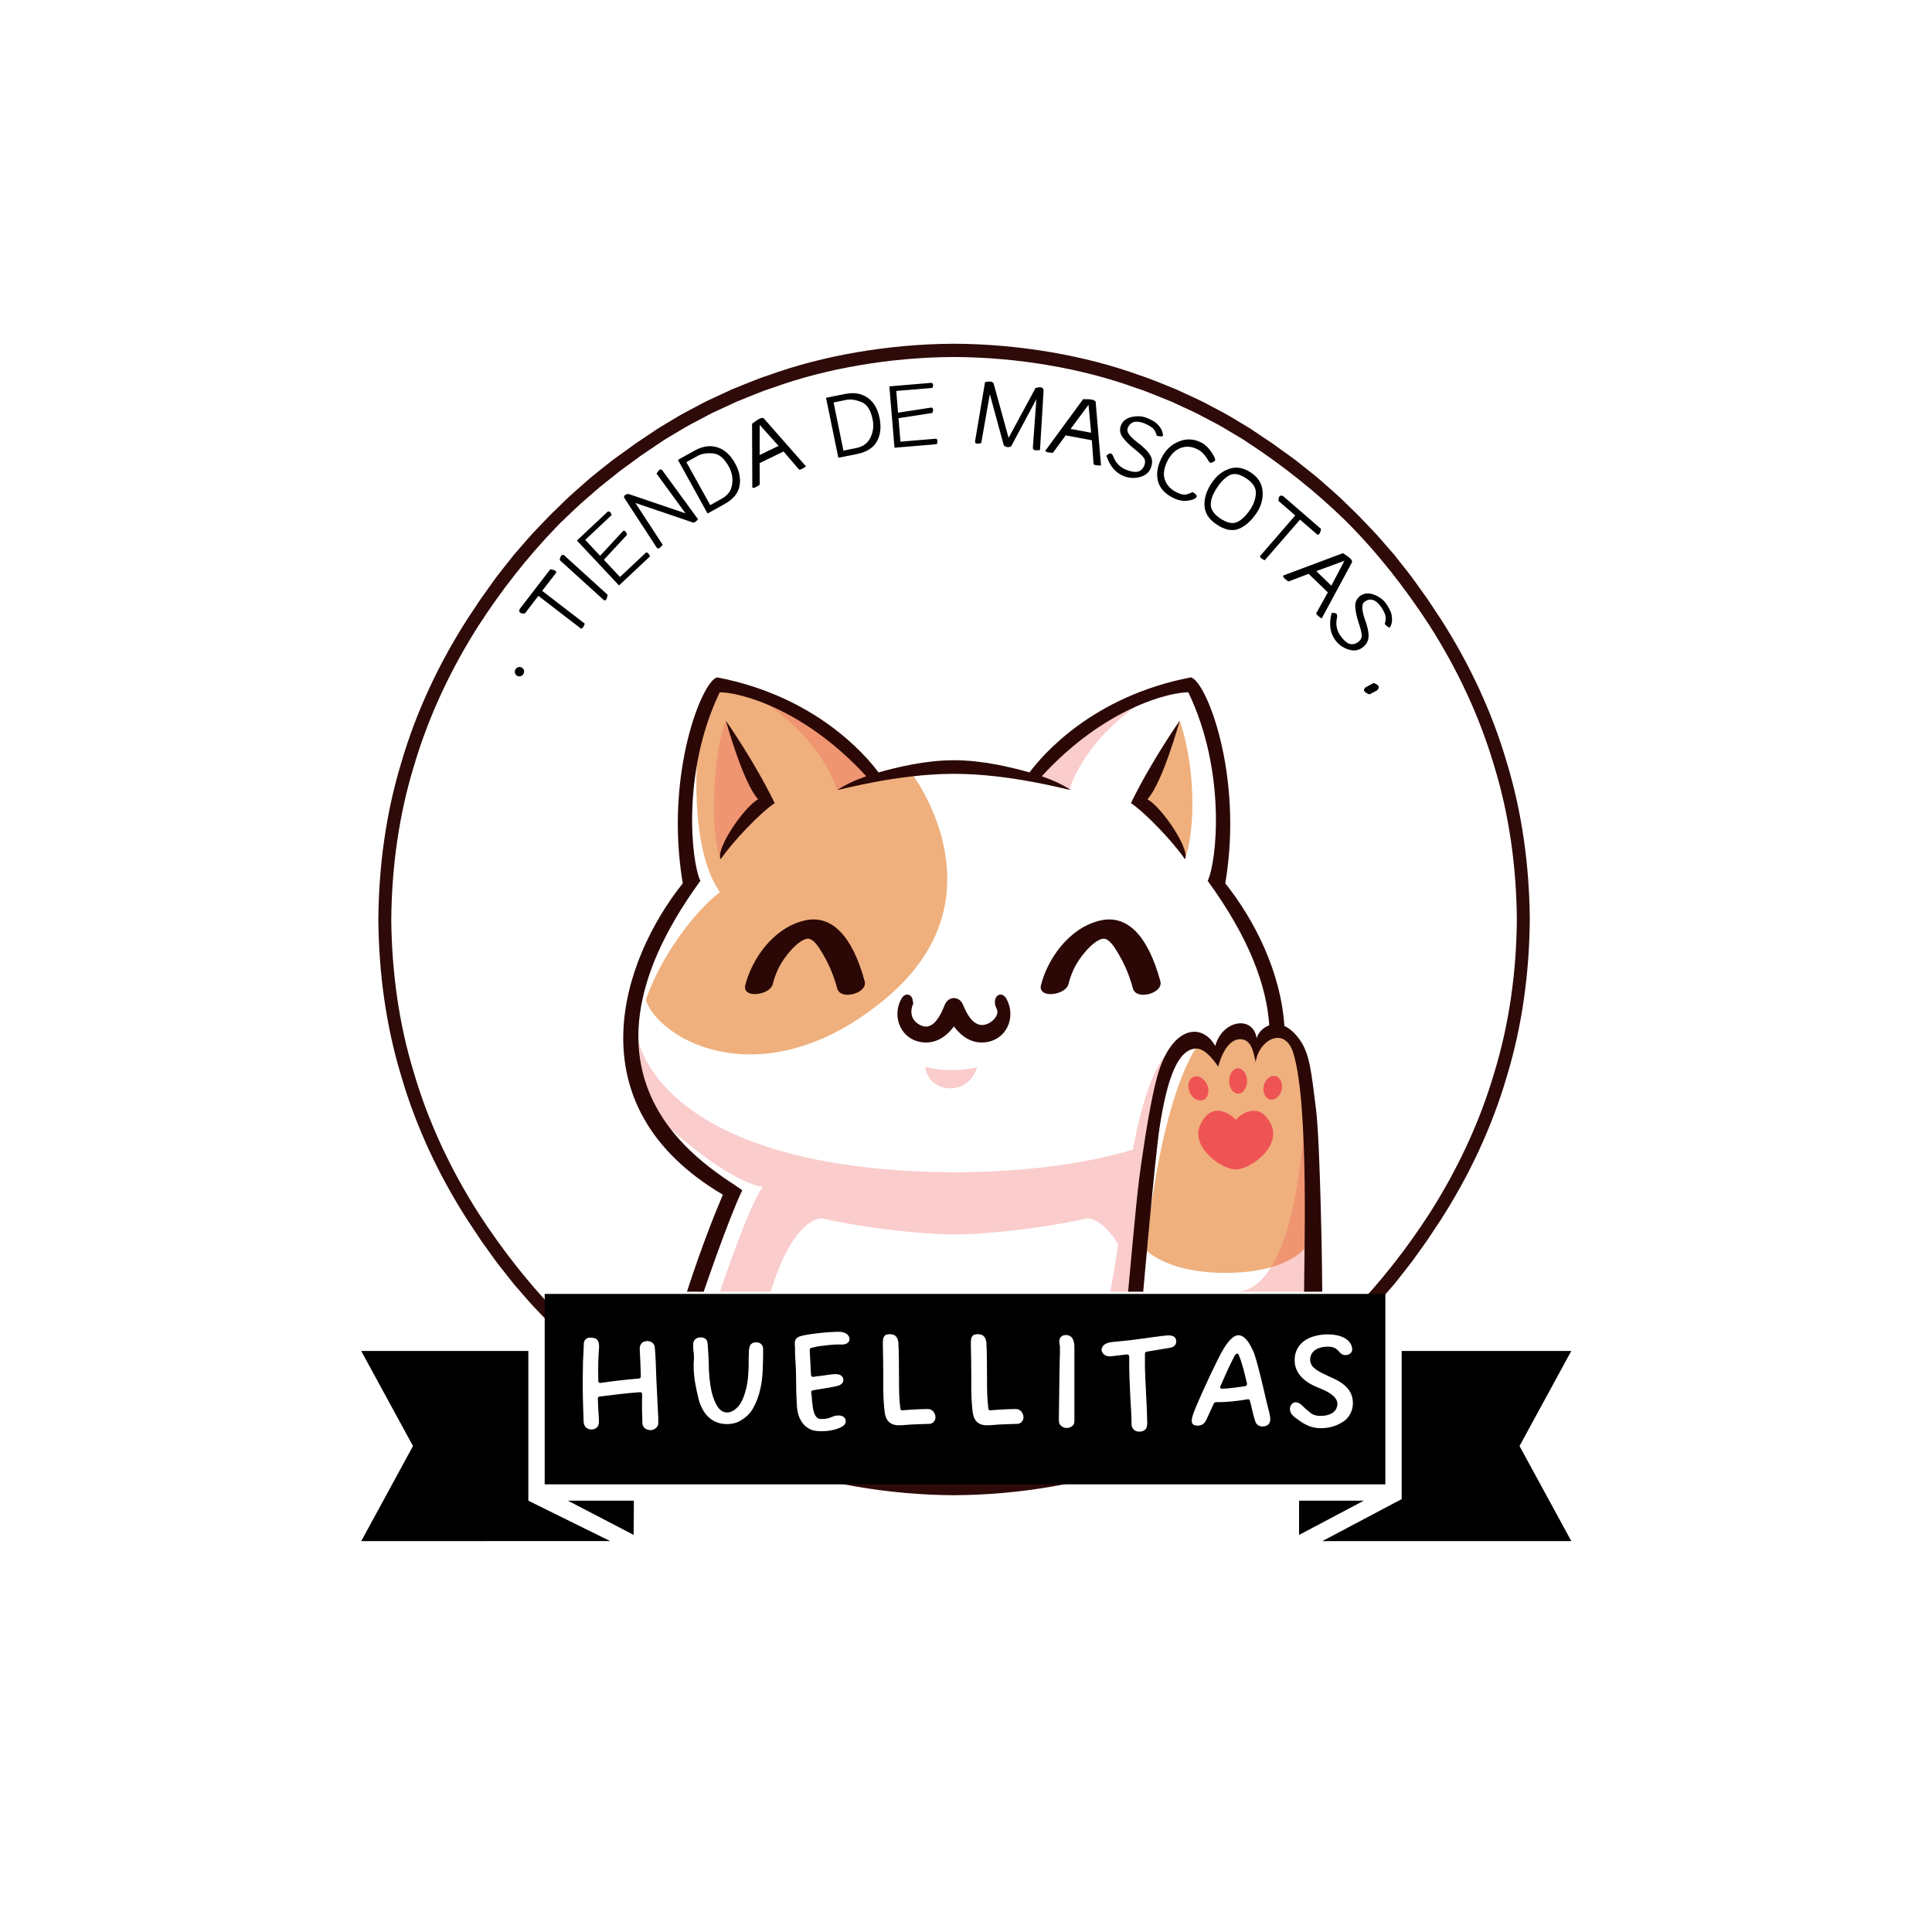 <svg xmlns="http://www.w3.org/2000/svg" xmlns:xlink="http://www.w3.org/1999/xlink" width="500" zoomAndPan="magnify" viewBox="0 0 375 375" height="500" preserveAspectRatio="xMidYMid meet" version="1.0"><defs><g/><clipPath id="id1"><path d="M 73.434 66.719 L 296.934 66.719 L 296.934 290.219 L 73.434 290.219 Z M 73.434 66.719 " clip-rule="nonzero"/></clipPath><clipPath id="id2"><path d="M 122 132 L 256 132 L 256 250.734 L 122 250.734 Z M 122 132 " clip-rule="nonzero"/></clipPath><clipPath id="id3"><path d="M 123 136 L 255 136 L 255 250.734 L 123 250.734 Z M 123 136 " clip-rule="nonzero"/></clipPath><clipPath id="id4"><path d="M 122 148 L 233 148 L 233 250.734 L 122 250.734 Z M 122 148 " clip-rule="nonzero"/></clipPath><clipPath id="id5"><path d="M 120 131.484 L 256.672 131.484 L 256.672 250.734 L 120 250.734 Z M 120 131.484 " clip-rule="nonzero"/></clipPath><clipPath id="id6"><path d="M 256 262 L 305 262 L 305 299.133 L 256 299.133 Z M 256 262 " clip-rule="nonzero"/></clipPath><clipPath id="id7"><path d="M 105 251.133 L 269 251.133 L 269 289 L 105 289 Z M 105 251.133 " clip-rule="nonzero"/></clipPath><clipPath id="id8"><path d="M 70 262 L 119 262 L 119 299.133 L 70 299.133 Z M 70 262 " clip-rule="nonzero"/></clipPath></defs><rect x="-37.5" width="450" fill="#ffffff" y="-37.5" height="450" fill-opacity="1"/><rect x="-37.5" width="450" fill="#ffffff" y="-37.5" height="450" fill-opacity="1"/><rect x="-37.5" width="450" fill="#ffffff" y="-37.5" height="450" fill-opacity="1"/><rect x="-37.5" width="450" fill="#ffffff" y="-37.5" height="450" fill-opacity="1"/><g clip-path="url(#id1)"><path fill="#2e0a08" d="M 290.02 208.266 C 287.188 217.91 282.859 227.062 277.492 235.492 C 273.059 242.352 268.02 248.797 262.355 254.664 C 261.625 255.465 260.809 256.18 260.027 256.938 C 259.238 257.68 258.469 258.445 257.664 259.172 L 255.207 261.305 L 253.98 262.375 L 252.707 263.387 L 250.164 265.418 C 249.305 266.074 248.414 266.699 247.543 267.344 C 245.816 268.664 243.984 269.824 242.188 271.043 C 241.93 271.219 241.656 271.402 241.371 271.594 C 241.078 271.77 240.777 271.949 240.457 272.141 C 239.824 272.52 239.145 272.93 238.418 273.363 C 236.98 274.262 235.285 275.113 233.453 276.086 C 232.992 276.324 232.527 276.582 232.039 276.816 C 231.551 277.047 231.051 277.277 230.543 277.512 C 229.523 277.984 228.469 278.473 227.379 278.977 C 225.145 279.848 222.816 280.895 220.277 281.711 C 210.254 285.344 197.742 287.59 185.184 287.645 C 172.629 287.59 160.117 285.344 150.094 281.711 C 147.551 280.895 145.227 279.848 142.992 278.977 C 141.902 278.473 140.848 277.984 139.828 277.512 C 139.32 277.277 138.82 277.047 138.328 276.816 C 137.84 276.586 137.379 276.324 136.918 276.086 C 135.086 275.113 133.387 274.262 131.953 273.363 C 131.227 272.93 130.547 272.52 129.91 272.141 C 129.594 271.953 129.289 271.77 128.996 271.594 C 128.715 271.402 128.441 271.219 128.184 271.047 C 121.363 266.574 114.953 261.496 109.129 255.793 C 102.984 249.656 97.613 242.781 92.879 235.492 C 87.508 227.062 83.184 217.91 80.348 208.266 C 77.398 198.648 76.035 188.559 75.945 178.469 C 76.035 168.375 77.398 158.285 80.348 148.672 C 83.184 139.023 87.508 129.871 92.875 121.445 C 97.309 114.586 102.348 108.137 108.012 102.273 C 108.746 101.473 109.562 100.754 110.34 100 C 111.129 99.258 111.898 98.488 112.707 97.766 L 115.16 95.629 L 116.387 94.562 L 117.66 93.551 L 120.203 91.52 C 121.066 90.859 121.953 90.238 122.828 89.594 C 124.551 88.273 126.387 87.113 128.184 85.891 C 128.441 85.715 128.711 85.535 128.996 85.344 C 129.289 85.168 129.594 84.984 129.91 84.793 C 130.543 84.414 131.227 84.008 131.953 83.574 C 133.387 82.672 135.086 81.824 136.918 80.848 C 137.379 80.613 137.84 80.352 138.328 80.117 C 138.82 79.891 139.316 79.66 139.828 79.422 C 140.848 78.953 141.902 78.465 142.992 77.961 C 145.223 77.086 147.551 76.039 150.09 75.227 C 160.117 71.59 172.629 69.344 185.184 69.293 C 197.738 69.344 210.254 71.59 220.277 75.227 C 222.816 76.039 225.145 77.086 227.379 77.961 C 228.469 78.465 229.523 78.953 230.539 79.422 C 231.051 79.66 231.551 79.891 232.039 80.117 C 232.527 80.352 232.988 80.613 233.449 80.848 C 235.281 81.824 236.98 82.672 238.414 83.574 C 239.141 84.008 239.824 84.414 240.457 84.793 C 240.773 84.984 241.078 85.168 241.371 85.344 C 241.656 85.535 241.926 85.715 242.188 85.891 C 249.008 90.359 255.414 95.438 261.242 101.141 C 267.383 107.277 272.754 114.152 277.492 121.441 C 282.859 129.871 287.188 139.023 290.02 148.672 C 292.973 158.285 294.336 168.375 294.422 178.469 C 294.336 188.559 292.973 198.648 290.02 208.266 Z M 296.934 178.395 L 296.93 178.383 C 296.84 168.082 295.453 157.77 292.453 147.941 C 289.566 138.078 285.145 128.719 279.629 120.121 L 276.98 116.137 C 276.98 116.137 276.215 115.066 275.066 113.461 C 273.961 111.82 272.266 109.801 270.652 107.723 C 268.91 105.75 267.238 103.711 265.832 102.324 C 264.469 100.898 263.559 99.949 263.559 99.949 C 263.559 99.949 263.328 99.715 262.914 99.316 C 262.5 98.914 261.91 98.344 261.199 97.66 C 259.816 96.25 257.805 94.551 255.836 92.805 C 254.824 91.965 253.781 91.16 252.82 90.387 C 252.34 90.004 251.871 89.633 251.43 89.281 C 250.973 88.949 250.539 88.637 250.137 88.348 C 248.535 87.191 247.469 86.426 247.469 86.426 C 247.469 86.426 247.238 86.234 246.863 85.992 C 246.488 85.742 245.992 85.41 245.496 85.078 C 244.504 84.414 243.512 83.75 243.512 83.75 C 243.246 83.57 242.969 83.383 242.68 83.188 C 242.379 83.004 242.07 82.816 241.746 82.621 C 241.098 82.23 240.398 81.812 239.66 81.367 C 238.191 80.445 236.457 79.57 234.582 78.574 C 234.109 78.328 233.637 78.062 233.137 77.824 C 232.637 77.59 232.125 77.352 231.605 77.109 C 230.562 76.625 229.484 76.125 228.367 75.609 C 226.086 74.711 223.703 73.641 221.102 72.805 C 210.844 69.078 198.031 66.77 185.184 66.719 C 172.336 66.77 159.527 69.078 149.266 72.805 C 146.668 73.641 144.285 74.711 142 75.609 C 140.887 76.125 139.805 76.625 138.762 77.109 C 138.242 77.352 137.73 77.59 137.23 77.824 C 136.73 78.062 136.258 78.328 135.785 78.574 C 133.91 79.57 132.176 80.445 130.711 81.367 C 129.969 81.812 129.273 82.234 128.621 82.621 C 128.301 82.816 127.988 83.008 127.691 83.188 C 127.398 83.383 127.121 83.57 126.855 83.75 C 126.855 83.75 125.863 84.414 124.871 85.078 C 124.375 85.41 123.879 85.742 123.508 85.992 C 123.133 86.234 122.898 86.426 122.898 86.426 C 122.898 86.426 121.832 87.191 120.23 88.348 C 119.832 88.637 119.398 88.949 118.941 89.281 C 118.496 89.633 118.031 90.004 117.547 90.387 C 116.586 91.16 115.547 91.965 114.535 92.805 C 112.562 94.551 110.555 96.25 109.168 97.66 C 108.461 98.344 107.871 98.914 107.457 99.316 C 107.039 99.715 106.812 99.949 106.812 99.949 C 106.812 99.949 105.902 100.898 104.535 102.324 C 103.129 103.711 101.461 105.75 99.719 107.723 C 98.102 109.801 96.406 111.82 95.305 113.461 C 94.152 115.066 93.387 116.141 93.387 116.141 L 90.738 120.121 C 85.227 128.719 80.805 138.078 77.918 147.941 C 74.914 157.77 73.527 168.082 73.438 178.387 L 73.438 178.395 L 73.434 178.469 L 73.438 178.543 L 73.438 178.551 C 73.527 188.855 74.914 199.164 77.918 208.996 C 80.805 218.855 85.227 228.219 90.738 236.812 L 93.387 240.797 C 93.387 240.797 94.156 241.867 95.305 243.477 C 96.41 245.113 98.102 247.137 99.719 249.215 C 101.461 251.188 103.129 253.223 104.535 254.613 C 105.902 256.035 106.812 256.988 106.812 256.988 C 106.812 256.988 107.039 257.223 107.457 257.621 C 107.871 258.02 108.461 258.594 109.168 259.277 C 110.555 260.688 112.562 262.387 114.535 264.129 C 115.547 264.969 116.586 265.773 117.547 266.547 C 118.031 266.934 118.496 267.305 118.941 267.656 C 119.398 267.984 119.832 268.297 120.23 268.586 C 121.832 269.742 122.898 270.512 122.898 270.512 C 122.898 270.512 123.133 270.699 123.508 270.941 C 123.879 271.191 124.375 271.523 124.871 271.855 C 125.863 272.523 126.859 273.188 126.859 273.188 C 127.121 273.363 127.398 273.555 127.691 273.746 C 127.988 273.93 128.301 274.117 128.625 274.312 C 129.273 274.703 129.969 275.121 130.711 275.566 C 132.176 276.492 133.914 277.363 135.789 278.363 C 136.258 278.605 136.734 278.875 137.23 279.113 C 137.73 279.348 138.242 279.586 138.762 279.828 C 139.805 280.309 140.887 280.809 142 281.328 C 144.285 282.227 146.668 283.297 149.266 284.133 C 159.527 287.859 172.336 290.168 185.184 290.219 C 198.031 290.168 210.844 287.859 221.105 284.133 C 223.703 283.297 226.086 282.223 228.371 281.324 C 229.484 280.809 230.562 280.309 231.605 279.828 C 232.125 279.586 232.637 279.348 233.141 279.113 C 233.637 278.875 234.109 278.605 234.582 278.363 C 236.457 277.363 238.191 276.492 239.66 275.566 C 240.402 275.121 241.098 274.703 241.746 274.312 C 242.07 274.117 242.383 273.93 242.68 273.746 C 242.969 273.551 243.246 273.363 243.512 273.188 C 243.512 273.188 244.504 272.523 245.496 271.855 C 245.992 271.523 246.488 271.191 246.863 270.941 C 247.238 270.699 247.469 270.512 247.469 270.512 C 247.469 270.512 248.535 269.742 250.137 268.586 C 250.539 268.297 250.973 267.984 251.43 267.656 C 251.871 267.305 252.34 266.934 252.82 266.547 C 253.781 265.773 254.824 264.969 255.836 264.129 C 257.805 262.387 259.816 260.688 261.199 259.277 C 261.91 258.594 262.5 258.02 262.914 257.621 C 263.328 257.223 263.559 256.988 263.559 256.988 C 263.559 256.988 264.469 256.035 265.832 254.613 C 267.238 253.223 268.91 251.188 270.652 249.215 C 272.266 247.137 273.961 245.113 275.066 243.477 C 276.215 241.867 276.98 240.797 276.98 240.797 L 279.629 236.812 C 285.145 228.219 289.566 218.855 292.453 208.996 C 295.453 199.164 296.84 188.855 296.93 178.551 L 296.934 178.543 L 296.934 178.395 " fill-opacity="1" fill-rule="nonzero"/></g><g clip-path="url(#id2)"><path fill="#ffffff" d="M 255.336 241.426 L 254.859 250.723 L 221.113 250.723 L 221.711 241.426 Z M 247.59 200.684 C 247.59 200.684 248.449 185.504 235.719 169.777 C 238.637 155.246 234.723 135.777 231.012 132.914 C 223.996 133.324 209.348 138.473 201.211 151.422 C 192.973 148.48 181.344 147.703 169.617 150.641 C 169.617 150.641 155.738 136.02 139.461 132.914 C 131.566 138.691 134.039 166.84 133.957 170.379 C 128.453 180.219 107.633 210.289 141.855 231.379 C 137.309 243.105 135.5 250.559 135.5 250.559 L 219.879 250.723 C 219.879 250.723 221.438 234.23 223.113 226.07 C 224.789 217.91 226.348 204.223 229.93 202.621 C 233.512 201.016 236.312 204.82 236.312 204.82 C 236.312 204.82 240.359 194.859 243.523 203.742 C 242.613 200.379 247.59 200.684 247.59 200.684 Z M 247.59 200.684 " fill-opacity="1" fill-rule="nonzero"/></g><path fill="#efb07d" d="M 225.301 213.344 C 227.934 200.02 233.32 201.34 236.312 204.82 C 236.789 200.738 241.098 199.418 243.609 202.66 C 253.305 193.059 254.859 221.547 254.859 221.547 L 254.859 239.984 C 254.859 239.984 252.688 247.066 237.809 247.066 C 224.824 247.066 221.113 241.305 221.113 241.305 C 221.113 241.305 222.668 226.664 225.301 213.344 Z M 170.035 150.812 C 167.164 146.504 148.676 131.484 139.703 132.93 C 129.531 144.691 134.438 170.379 134.438 170.379 C 134.438 170.379 126.035 181.645 125.035 192.531 C 125.359 200.562 147.125 214.625 172.012 193.734 C 195.66 173.879 176.617 149.613 176.617 149.613 C 176.617 149.613 173.387 149.84 170.035 150.812 Z M 228.98 139.891 L 221.113 155.895 C 221.113 155.895 228.141 161.734 229.992 166.773 C 231.844 161.973 232.336 149.73 228.98 139.891 Z M 228.98 139.891 " fill-opacity="1" fill-rule="nonzero"/><g clip-path="url(#id3)"><path fill="#ef5454" d="M 254.859 250.723 C 254.859 250.723 254.859 250.723 240.32 250.723 C 251.629 249.695 253.008 219.105 253.008 219.105 Z M 148.16 155.895 C 148.16 155.895 141.934 142.93 140.898 139.891 C 138.266 146.293 137.832 162.293 139.883 166.773 C 143.922 161.844 148.16 155.895 148.16 155.895 Z M 219.941 250.723 C 221.273 242.355 223.102 230.848 224.574 221.57 C 224.566 221.57 224.559 221.574 224.551 221.578 L 226.059 204.918 C 225.961 205.035 225.84 205.199 225.691 205.414 C 224.551 207.066 221.969 211.828 219.883 223.145 C 211.34 225.695 200.086 227.449 185.27 227.551 C 127.828 227.156 123.918 201.891 123.918 201.891 C 123.918 201.891 122.879 205.301 125.086 210.863 C 124.441 210.32 123.953 209.887 123.684 209.621 C 125.375 222.383 141.938 232.227 141.938 232.227 L 135.5 250.723 C 135.5 250.723 142.254 250.723 149.594 250.723 C 154.062 236.094 159.461 236.48 159.461 236.48 C 170.707 238.949 181.504 239.613 185.27 239.613 C 189.039 239.613 199.836 238.949 211.082 236.48 C 211.082 236.48 213.844 236.285 217.051 241.52 C 215.883 248.973 215.508 250.715 215.508 250.715 Z M 200.902 151.422 L 207.527 153.332 C 207.527 153.332 210 144.406 220.809 136.867 C 213.27 138.93 205.133 144.395 200.902 151.422 Z M 149.207 136.867 C 160.02 144.406 162.492 153.332 162.492 153.332 L 169.113 151.422 C 164.887 144.395 156.746 138.93 149.207 136.867 Z M 189.641 207.184 C 189.641 207.184 184.219 208.434 179.59 207.047 C 180.227 212.383 188.047 212.863 189.641 207.184 Z M 189.641 207.184 " fill-opacity="0.298" fill-rule="nonzero"/></g><g clip-path="url(#id4)"><path fill="#ffffff" d="M 135.266 148.461 C 135.266 148.461 134.055 165.184 139.75 173.18 C 133.719 177.578 123.379 191.867 123.672 203.5 C 121.395 195.941 124.66 183.016 133.676 171.457 C 132.762 164.613 133.676 155.203 135.266 148.461 Z M 223.348 234.914 C 226.578 210.879 232.098 203.52 232.098 203.52 C 223.016 201.062 222.512 224.223 223.348 234.914 Z M 130.148 219.105 C 130.148 219.105 141.258 229.305 148.078 230.383 C 145.328 233.863 139.75 250.723 139.75 250.723 L 134.797 250.723 L 141.258 231.824 C 141.258 231.824 130.402 226.434 130.148 219.105 Z M 130.148 219.105 " fill-opacity="1" fill-rule="nonzero"/></g><g clip-path="url(#id5)"><path fill="#2b0806" d="M 256.652 250.723 C 255.129 250.723 253.125 250.723 253.125 250.723 C 253.094 244.875 254.121 214.664 251.062 204.484 C 249.445 199.098 244.402 201.672 243.719 206.16 C 243.262 203.906 242.742 201.484 240.449 201.727 C 237.613 202.02 236.453 207.043 236.453 207.043 C 236.453 207.043 234.18 203.383 232.098 203.52 C 228.809 203.738 226.645 208.582 225.066 218.898 C 224.18 224.695 221.898 250.723 221.898 250.723 L 218.965 250.723 C 218.965 250.723 220.578 232.781 221.098 228.895 L 221.109 228.785 L 221.527 225.754 C 222.473 219.094 223.527 213.055 224.539 209.234 C 227.184 199.289 233.176 198.242 235.879 203.02 C 237.266 197.898 243.281 197.043 243.914 201.551 C 244.113 200.609 245.051 199.477 246.367 199.004 C 245.844 191.324 242.492 182.059 234.414 170.977 C 236.18 167.254 238.062 149.75 230.648 134.371 C 226.898 134.371 214.336 137.449 202.207 150.672 C 204.27 151.387 206.207 152.262 207.832 153.332 C 207.328 153.352 196.25 150.199 185.176 150.199 C 174.098 150.199 163.023 153.352 162.52 153.332 C 164.145 152.262 166.082 151.387 168.141 150.672 C 156.016 137.449 143.453 134.371 139.703 134.371 C 132.285 149.75 134.172 167.254 135.938 170.977 C 106.676 211.129 139.406 227.398 144.07 231.043 C 141.438 236.445 136.59 250.723 136.59 250.723 L 133.34 250.723 C 133.34 250.723 136.484 240.773 140.312 231.891 C 111.102 214.664 120.555 186.457 132.523 171.457 C 128.934 150.215 136.352 131.969 139.223 131.484 C 158.254 135.137 167.977 146.508 170.523 149.926 C 173.941 148.965 179.555 147.562 185.176 147.559 C 190.785 147.559 196.402 148.961 199.828 149.926 C 202.371 146.508 212.098 135.137 231.125 131.484 C 234 131.969 241.418 150.215 237.828 171.457 C 243.508 178.574 248.613 188.668 249.297 199.148 C 250.281 199.586 251.32 200.441 252.34 201.902 C 254.242 204.629 254.531 208.148 255.43 215.234 C 256.258 221.777 256.652 246.855 256.652 250.723 Z M 228.98 139.891 C 228.98 139.891 223.523 147.637 219.512 155.887 C 222.203 157.652 227.734 163.414 229.992 166.773 C 231.059 164.855 225.531 156.711 222.715 155.133 C 225.645 152.012 228.98 139.891 228.98 139.891 Z M 140.898 139.891 C 140.898 139.891 146.355 147.637 150.367 155.887 C 147.676 157.652 142.145 163.414 139.883 166.773 C 138.82 164.855 144.348 156.711 147.16 155.133 C 144.23 152.012 140.898 139.891 140.898 139.891 Z M 156.121 178.68 C 150.031 180.121 145.902 186.219 144.645 191.273 C 144.453 192.043 144.867 192.656 145.719 192.867 C 147.102 193.215 149.617 192.508 149.988 191.023 C 150.473 189.078 151.293 187.316 152.434 185.781 C 153.289 184.625 154.965 182.629 156.543 182.23 C 157.812 181.914 159.027 183.996 159.68 185.113 L 159.832 185.379 C 160.949 187.27 161.855 189.461 162.516 191.895 C 162.75 192.746 163.586 193.082 164.508 193.082 C 164.895 193.082 165.297 193.023 165.676 192.918 C 167.227 192.496 168.113 191.484 167.832 190.461 C 165.395 181.516 161.344 177.441 156.121 178.68 Z M 225.227 190.461 C 222.789 181.516 218.738 177.441 213.516 178.68 C 207.422 180.121 203.297 186.219 202.039 191.273 C 201.922 191.742 202.031 192.168 202.344 192.469 C 203.004 193.105 204.316 193.023 205.242 192.758 C 206.395 192.426 207.191 191.777 207.383 191.023 C 207.863 189.078 208.688 187.316 209.824 185.781 C 210.684 184.625 212.359 182.629 213.938 182.23 C 215.207 181.914 216.422 183.996 217.074 185.117 L 217.227 185.379 C 218.344 187.27 219.246 189.461 219.91 191.895 C 220.059 192.434 220.488 192.824 221.121 192.992 C 221.363 193.055 221.629 193.086 221.902 193.086 C 222.93 193.086 224.102 192.664 224.75 192.008 C 225.203 191.547 225.371 190.996 225.227 190.461 Z M 193.77 193.152 C 193.121 193.496 192.816 194.609 193.449 195.801 C 193.816 196.492 193.422 197.207 193.156 197.57 C 192.461 198.523 191.207 199.102 190.246 198.922 C 188.586 198.609 187.59 196.656 186.906 194.988 C 186.586 194.211 185.914 193.727 185.152 193.727 C 184.395 193.727 183.723 194.211 183.402 194.988 C 182.84 196.355 181.793 198.906 180.062 199.23 C 179.328 199.367 178.41 199.012 177.676 198.305 C 176.594 197.211 176.918 195.785 177.035 195.395 C 177.047 195.367 177.055 195.336 177.066 195.297 L 177.32 194.621 L 177.191 194.621 C 177.227 193.918 176.945 193.312 176.441 193.109 C 176.012 192.934 175.375 193.066 174.895 193.973 C 174 195.656 173.953 197.66 174.762 199.332 C 175.516 200.883 176.934 201.949 178.652 202.254 C 181.117 202.695 183.355 201.648 185.152 199.23 C 186.684 201.289 188.531 202.352 190.566 202.352 C 190.926 202.352 191.285 202.32 191.652 202.254 C 193.371 201.949 194.789 200.883 195.543 199.332 C 196.355 197.66 196.305 195.656 195.41 193.973 C 194.891 192.996 194.203 192.922 193.77 193.152 Z M 193.77 193.152 " fill-opacity="1" fill-rule="nonzero"/></g><path fill="#ef5454" d="M 239.859 217.344 C 238.965 216.332 235.387 213.598 233.086 218.062 C 230.785 222.527 237.066 226.992 239.859 226.992 C 242.656 226.992 248.938 222.527 246.637 218.062 C 244.336 213.598 240.754 216.332 239.859 217.344 Z M 242.055 209.82 C 242.055 208.457 241.277 207.355 240.32 207.355 C 239.359 207.355 238.582 208.457 238.582 209.82 C 238.582 211.184 239.359 212.289 240.32 212.289 C 241.277 212.289 242.055 211.184 242.055 209.82 Z M 247.441 208.836 C 246.469 208.688 245.492 209.598 245.266 210.867 C 245.035 212.137 245.641 213.285 246.613 213.434 C 247.586 213.582 248.559 212.672 248.789 211.402 C 249.016 210.133 248.414 208.984 247.441 208.836 Z M 233.406 213.555 C 234.391 213.27 234.828 212.012 234.383 210.742 C 233.938 209.477 232.781 208.68 231.797 208.965 C 230.812 209.254 230.375 210.512 230.82 211.777 C 231.266 213.047 232.422 213.84 233.406 213.555 Z M 233.406 213.555 " fill-opacity="1" fill-rule="nonzero"/><g clip-path="url(#id6)"><path fill="#000000" d="M 272.066 262.215 L 272.066 290.973 L 256.668 299.125 L 304.988 299.125 L 294.938 280.672 L 304.988 262.215 L 272.066 262.215 " fill-opacity="1" fill-rule="nonzero"/></g><path fill="#000000" d="M 252.152 291.285 L 252.152 297.926 L 264.703 291.285 Z M 252.152 291.285 " fill-opacity="1" fill-rule="nonzero"/><g clip-path="url(#id7)"><path fill="#000000" d="M 268.895 251.145 L 105.723 251.145 L 105.723 288.113 L 268.895 288.113 L 268.895 251.145 " fill-opacity="1" fill-rule="nonzero"/></g><g clip-path="url(#id8)"><path fill="#000000" d="M 102.551 291.285 L 102.551 262.215 L 70.109 262.223 L 80.16 280.672 L 70.117 299.133 L 118.418 299.117 L 102.551 291.285 " fill-opacity="1" fill-rule="nonzero"/></g><path fill="#000000" d="M 122.984 297.922 L 123.035 291.285 L 110.238 291.285 Z M 122.984 297.922 " fill-opacity="1" fill-rule="nonzero"/><g fill="#ffffff" fill-opacity="1"><g transform="translate(109.263, 277.048)"><g><path d="M 17 0.543 C 17.711 0.543 18.426 0 18.508 -0.672 L 18.508 -1.801 C 18.34 -4.605 18.258 -7.242 18.129 -9.504 C 18.047 -12.102 17.965 -14.238 17.836 -15.492 C 17.797 -16.289 17.082 -16.789 16.289 -16.75 C 15.41 -16.707 14.906 -16.164 14.906 -15.242 C 14.992 -13.609 15.074 -11.934 15.117 -9.922 C 15.117 -9.629 14.992 -9.504 14.695 -9.465 C 12.477 -9.297 10.219 -9.043 7.957 -8.711 L 7.285 -8.625 C 7.035 -8.582 6.867 -8.75 6.867 -9.043 C 6.785 -12.52 6.91 -13.859 6.992 -15.156 C 7.078 -15.66 6.992 -16.289 6.867 -16.664 C 6.656 -17.211 6.07 -17.418 5.316 -17.418 L 5.277 -17.418 C 4.562 -17.418 4.145 -16.957 4.062 -16.371 L 4.02 -15.285 C 3.977 -14.445 3.938 -13.316 3.895 -12.77 C 3.852 -10.469 3.852 -9.379 3.852 -8.25 L 3.852 -7.078 C 3.852 -6.449 3.895 -4.898 3.938 -3.516 L 4.02 -1.047 C 4.062 -0.168 4.691 0.418 5.527 0.418 C 6.492 0.375 6.992 -0.168 6.992 -1.129 C 6.992 -1.676 6.949 -2.176 6.867 -3.516 C 6.824 -4.02 6.824 -4.691 6.785 -5.527 C 6.742 -5.82 6.867 -5.945 7.16 -5.988 C 9.797 -6.324 12.184 -6.617 14.949 -6.824 C 15.199 -6.867 15.367 -6.699 15.367 -6.406 C 15.324 -3.809 15.367 -2.723 15.41 -1.59 C 15.41 -0.965 15.41 -0.836 15.449 -0.586 C 15.578 0.082 16.203 0.543 17 0.543 Z M 17 0.543 "/></g></g></g><g fill="#ffffff" fill-opacity="1"><g transform="translate(131.539, 277.048)"><g><path d="M 9.547 -0.629 C 10.426 -0.629 11.43 -0.836 12.102 -1.258 C 13.273 -1.926 14.109 -2.723 14.613 -3.684 C 15.285 -4.855 15.742 -6.07 16.078 -7.621 C 16.539 -9.758 16.539 -11.852 16.582 -13.945 L 16.582 -15.199 C 16.582 -15.242 16.582 -15.285 16.582 -15.324 C 16.582 -15.367 16.539 -15.449 16.539 -15.492 C 16.539 -15.535 16.582 -15.66 16.332 -15.996 C 16.121 -16.332 15.742 -16.496 15.285 -16.496 C 14.613 -16.539 14.109 -16.203 13.945 -15.617 C 13.945 -15.492 13.902 -15.449 13.902 -15.367 C 13.859 -15.117 13.816 -15.031 13.816 -14.863 C 13.816 -14.363 13.816 -13.902 13.777 -13.398 L 13.777 -12.016 C 13.734 -10.469 13.652 -8.918 13.273 -7.453 C 12.898 -6.07 12.477 -4.691 11.391 -3.684 C 10.762 -3.141 10.176 -2.891 9.59 -2.891 C 8.836 -2.891 8.164 -3.309 7.664 -4.145 C 7.203 -4.898 6.867 -5.777 6.574 -6.949 C 6.238 -8.543 6.031 -10.426 6.031 -12.352 C 5.988 -13.691 5.945 -14.613 5.863 -15.492 C 5.863 -16.039 5.82 -16.289 5.738 -16.664 C 5.57 -17.211 5.023 -17.504 4.398 -17.461 C 3.77 -17.461 3.184 -17.082 3.059 -16.496 C 3.016 -16.332 3.016 -16.246 3.016 -15.996 L 3.016 -15.492 C 3.016 -15.41 3.016 -15.367 3.016 -15.285 C 3.016 -15.117 3.059 -14.992 3.059 -14.824 C 3.098 -14.656 3.098 -14.445 3.141 -14.195 C 3.141 -13.816 3.184 -13.441 3.141 -13.062 C 3.098 -12.645 3.098 -12.227 3.098 -11.809 C 3.098 -9.797 3.516 -7.664 4.102 -5.316 C 4.312 -4.523 4.648 -3.77 5.148 -2.973 C 6.156 -1.465 7.703 -0.629 9.547 -0.629 Z M 9.547 -0.629 "/></g></g></g><g fill="#ffffff" fill-opacity="1"><g transform="translate(151.134, 277.048)"><g><path d="M 8.375 0.754 C 10.09 0.754 11.766 0.293 12.605 -0.336 C 12.898 -0.629 13.023 -0.879 13.023 -1.172 C 13.023 -2.262 11.684 -2.637 10.301 -2.012 C 9.629 -1.715 9.129 -1.633 8.543 -1.633 C 8.082 -1.633 7.621 -1.508 7.117 -2.305 C 6.656 -3.059 6.531 -4.523 6.406 -6.113 L 6.324 -6.742 C 6.281 -7.035 6.449 -7.16 6.699 -7.203 L 7.957 -7.41 C 9.254 -7.621 10.637 -7.832 11.559 -8.082 C 12.184 -8.289 12.562 -8.668 12.562 -9.172 C 12.562 -10.051 11.766 -10.469 10.469 -10.301 C 9.922 -10.258 9.129 -10.133 8.332 -10.008 C 7.746 -9.965 7.203 -9.883 6.742 -9.797 C 6.492 -9.758 6.324 -9.922 6.281 -10.176 C 6.195 -11.473 6.113 -13.816 6.031 -14.992 C 6.031 -15.242 6.156 -15.41 6.406 -15.449 C 7.746 -15.785 8.418 -15.828 9.211 -15.91 C 10.219 -16.039 11.223 -16.121 12.227 -16.078 C 13.023 -16.039 13.691 -16.414 13.734 -17 C 13.859 -17.879 12.98 -18.551 11.684 -18.551 C 9.797 -18.551 5.527 -18.129 4.145 -17.672 C 3.434 -17.418 3.098 -16.957 3.141 -16.289 C 3.141 -15.996 3.141 -15.703 3.184 -15.41 L 3.184 -14.57 C 3.184 -13.191 3.391 -12.102 3.391 -8.961 C 3.391 -7.535 3.434 -6.113 3.516 -4.648 C 3.559 -2.219 4.438 -0.461 6.07 0.336 C 6.574 0.629 7.371 0.754 8.375 0.754 Z M 8.375 0.754 "/></g></g></g><g fill="#ffffff" fill-opacity="1"><g transform="translate(167.506, 277.048)"><g><path d="M 7.578 -0.418 C 9.922 -0.629 11.852 -0.629 12.77 -0.672 C 13.523 -0.629 14.07 -1.258 14.07 -1.969 C 14.07 -2.68 13.523 -3.559 12.605 -3.559 C 11.723 -3.559 9.504 -3.477 7.703 -3.309 C 7.41 -3.266 7.285 -3.391 7.242 -3.684 C 6.992 -5.609 6.992 -7.578 6.992 -9.672 C 6.992 -12.27 6.949 -15.324 6.867 -16.371 C 6.785 -17.168 6.531 -18.09 5.191 -18.09 C 3.977 -18.09 3.852 -17.379 3.852 -16.246 C 3.895 -14.363 3.938 -11.684 3.938 -9.84 C 3.895 -6.031 4.02 -4.691 4.188 -3.098 C 4.438 -1.004 5.527 -0.25 7.578 -0.418 Z M 7.578 -0.418 "/></g></g></g><g fill="#ffffff" fill-opacity="1"><g transform="translate(184.589, 277.048)"><g><path d="M 7.578 -0.418 C 9.922 -0.629 11.852 -0.629 12.77 -0.672 C 13.523 -0.629 14.07 -1.258 14.07 -1.969 C 14.07 -2.68 13.523 -3.559 12.605 -3.559 C 11.723 -3.559 9.504 -3.477 7.703 -3.309 C 7.41 -3.266 7.285 -3.391 7.242 -3.684 C 6.992 -5.609 6.992 -7.578 6.992 -9.672 C 6.992 -12.27 6.949 -15.324 6.867 -16.371 C 6.785 -17.168 6.531 -18.09 5.191 -18.09 C 3.977 -18.09 3.852 -17.379 3.852 -16.246 C 3.895 -14.363 3.938 -11.684 3.938 -9.84 C 3.895 -6.031 4.02 -4.691 4.188 -3.098 C 4.438 -1.004 5.527 -0.25 7.578 -0.418 Z M 7.578 -0.418 "/></g></g></g><g fill="#ffffff" fill-opacity="1"><g transform="translate(201.673, 277.048)"><g><path d="M 6.574 -17.125 C 6.324 -17.629 5.82 -17.922 5.234 -17.922 C 4.48 -17.922 3.938 -17.461 3.938 -16.75 L 3.938 -16.707 C 3.938 -16.332 4.02 -16.039 4.062 -15.66 L 4.062 -15.199 C 4.062 -14.531 4.062 -13.816 4.02 -13.105 C 4.02 -12.395 3.977 -11.684 3.977 -10.969 L 3.852 -1.715 C 3.852 -1.34 3.852 -1.172 3.895 -0.922 C 4.02 -0.336 4.691 0.125 5.402 0.125 C 5.863 0.125 6.324 -0.082 6.617 -0.418 C 6.867 -0.711 6.867 -1.047 6.867 -1.422 L 6.867 -15.703 C 6.867 -16.164 6.785 -16.582 6.574 -17.125 Z M 6.574 -17.125 "/></g></g></g><g fill="#ffffff" fill-opacity="1"><g transform="translate(212.308, 277.048)"><g><path d="M 8.836 0.836 C 9.629 0.836 10.219 0.418 10.301 -0.211 C 10.344 -0.504 10.383 -0.672 10.383 -0.879 C 10.383 -0.922 10.383 -0.965 10.383 -1.004 C 10.383 -1.09 10.344 -1.172 10.344 -1.297 C 10.344 -3.977 9.922 -9.59 9.922 -12.227 L 9.922 -14.277 C 9.922 -14.531 10.051 -14.656 10.301 -14.695 C 11.809 -14.949 13.316 -15.199 14.824 -15.449 C 15.535 -15.578 15.996 -15.996 15.996 -16.625 C 15.996 -17.586 15.324 -17.922 14.195 -17.836 C 13.105 -17.754 9.965 -17.293 9.297 -17.211 L 7.41 -16.957 L 3.77 -16.582 C 3.309 -16.539 2.762 -16.457 2.344 -16.246 C 1.801 -15.953 1.508 -15.492 1.508 -15.031 C 1.508 -14.906 1.551 -14.738 1.633 -14.613 C 1.883 -14.07 2.387 -13.777 3.141 -13.777 C 3.309 -13.777 3.895 -13.859 6.406 -14.152 C 6.699 -14.195 6.867 -13.984 6.867 -13.734 L 6.867 -12.605 C 6.867 -10.969 6.949 -8.418 7.078 -6.031 C 7.203 -3.977 7.328 -1.969 7.328 -0.586 C 7.328 -0.461 7.328 -0.375 7.371 -0.25 C 7.535 0.418 8.082 0.836 8.836 0.836 Z M 8.836 0.836 "/></g></g></g><g fill="#ffffff" fill-opacity="1"><g transform="translate(229.81, 277.048)"><g><path d="M 15.242 -0.168 C 16.164 -0.168 16.75 -0.672 16.75 -1.551 C 16.75 -1.969 16.664 -2.43 16.539 -2.973 C 15.871 -5.316 14.781 -10.844 13.652 -14.277 C 12.98 -15.91 11.977 -17.879 10.551 -17.879 C 9.59 -17.879 8.457 -16.707 7.203 -14.402 C 6.324 -12.73 4.23 -8.5 2.137 -3.516 C 1.34 -1.551 1.09 -0.336 2.637 -0.336 C 3.434 -0.336 3.977 -0.672 4.355 -1.508 C 4.73 -2.262 5.191 -3.352 5.777 -4.605 C 5.902 -4.816 6.07 -4.898 6.281 -4.898 C 8.332 -4.855 10.344 -5.109 12.352 -5.445 C 12.605 -5.484 12.77 -5.359 12.812 -5.109 L 12.98 -4.48 C 13.23 -3.434 13.441 -2.387 13.777 -1.34 C 13.984 -0.586 14.488 -0.168 15.242 -0.168 Z M 7.078 -7.996 C 7.703 -9.422 8.543 -11.391 9.758 -13.777 C 10.051 -14.32 10.426 -14.488 10.594 -14.152 C 11.348 -12.352 11.809 -10.301 12.227 -8.5 C 12.27 -8.25 12.145 -8.039 11.891 -7.996 C 10.383 -7.789 8.918 -7.535 7.41 -7.496 C 7.078 -7.496 6.949 -7.703 7.078 -7.996 Z M 7.078 -7.996 "/></g></g></g><g fill="#ffffff" fill-opacity="1"><g transform="translate(248.066, 277.048)"><g><path d="M 8.332 0.168 C 9.758 0.168 11.18 -0.211 12.352 -0.922 C 13.691 -1.633 14.531 -3.141 14.531 -4.648 C 14.531 -7.16 12.938 -8.582 10.09 -9.797 C 8.125 -10.719 6.238 -11.473 6.238 -13.105 C 6.238 -14.656 7.496 -15.66 9.715 -15.66 C 11.977 -15.66 11.684 -14.027 13.062 -14.027 C 13.691 -14.027 14.445 -14.363 14.402 -15.242 C 14.195 -17.25 11.891 -18.047 9.715 -18.047 C 8.961 -18.047 8.164 -17.965 7.453 -17.797 C 4.855 -17.211 3.223 -15.535 3.223 -13.023 C 3.223 -10.469 5.109 -8.711 8.125 -7.578 C 9.59 -6.992 11.516 -5.988 11.516 -4.605 C 11.516 -2.891 9.922 -2.219 8.25 -2.219 C 7.371 -2.219 6.656 -2.469 6.195 -2.891 C 5.652 -3.309 5.191 -3.727 4.691 -4.23 C 4.312 -4.648 3.645 -4.941 3.184 -4.855 C 3.016 -4.773 2.891 -4.73 2.762 -4.605 C 2.43 -4.312 2.305 -3.938 2.305 -3.602 C 2.305 -2.512 3.184 -2.012 3.977 -1.422 C 5.316 -0.418 6.656 0.168 8.332 0.168 Z M 8.332 0.168 "/></g></g></g><g fill="#000000" fill-opacity="1"><g transform="translate(104.221, 135.914)"><g><path d="M -4.188 -5.969 C -4.102 -6.102 -3.992 -6.219 -3.859 -6.312 C -3.723 -6.406 -3.57 -6.453 -3.406 -6.453 C -3.238 -6.461 -3.086 -6.426 -2.953 -6.344 C -2.816 -6.27 -2.703 -6.16 -2.609 -6.016 C -2.516 -5.879 -2.473 -5.727 -2.484 -5.562 C -2.492 -5.406 -2.539 -5.254 -2.625 -5.109 C -2.695 -4.973 -2.801 -4.859 -2.938 -4.766 C -3.07 -4.672 -3.223 -4.625 -3.391 -4.625 C -3.555 -4.625 -3.707 -4.66 -3.844 -4.734 C -3.977 -4.816 -4.086 -4.926 -4.172 -5.062 C -4.266 -5.207 -4.305 -5.359 -4.297 -5.516 C -4.297 -5.68 -4.258 -5.832 -4.188 -5.969 Z M -4.188 -5.969 "/></g></g></g><g fill="#000000" fill-opacity="1"><g transform="translate(107.185, 130.562)"><g/></g></g><g fill="#000000" fill-opacity="1"><g transform="translate(109.891, 126.077)"><g><path d="M -9.047 -7.828 L -3.078 -15.578 C -2.609 -15.523 -2.27 -15.422 -2.062 -15.266 C -1.895 -15.141 -1.879 -14.988 -2.016 -14.812 L -4.656 -11.391 L 3.609 -5.031 C 3.535 -4.75 3.426 -4.516 3.281 -4.328 C 3.133 -4.129 3 -4.039 2.875 -4.062 L -5.391 -10.422 L -8.016 -7 C -8.441 -6.969 -8.754 -7.023 -8.953 -7.172 C -9.098 -7.297 -9.129 -7.516 -9.047 -7.828 Z M -9.047 -7.828 "/></g></g></g><g fill="#000000" fill-opacity="1"><g transform="translate(116.477, 117.703)"><g><path d="M 0.766 -1.188 L -7.844 -9 C -7.77 -9.414 -7.672 -9.695 -7.547 -9.844 C -7.398 -10 -7.227 -10.039 -7.031 -9.969 L 1.469 -2.25 C 1.383 -1.758 1.281 -1.441 1.156 -1.297 C 1.039 -1.172 0.91 -1.133 0.766 -1.188 Z M 0.766 -1.188 "/></g></g></g><g fill="#000000" fill-opacity="1"><g transform="translate(119.119, 114.571)"><g><path d="M -7.141 -9.656 L -1.141 -15.281 C -0.941 -15.312 -0.801 -15.285 -0.719 -15.203 C -0.551 -15.023 -0.445 -14.82 -0.406 -14.594 L -5.531 -9.781 L -2.641 -6.688 L 1.812 -11.5 C 1.988 -11.582 2.141 -11.555 2.266 -11.422 C 2.473 -11.191 2.57 -10.961 2.562 -10.734 L -1.906 -5.922 L 1.219 -2.578 L 6.297 -7.344 C 6.43 -7.363 6.57 -7.297 6.719 -7.141 C 6.852 -7.004 6.961 -6.816 7.047 -6.578 L 1.031 -0.938 Z M -7.141 -9.656 "/></g></g></g><g fill="#000000" fill-opacity="1"><g transform="translate(126.665, 107.387)"><g><path d="M 0.828 -1.062 L -5.562 -10.859 C -5.488 -11.109 -5.422 -11.254 -5.359 -11.297 C -5.172 -11.43 -4.938 -11.5 -4.656 -11.5 L 6.391 -7.75 L 0.766 -15.469 C 1.023 -15.863 1.207 -16.102 1.312 -16.188 C 1.477 -16.281 1.645 -16.285 1.812 -16.203 L 8.828 -6.594 C 8.68 -6.414 8.504 -6.25 8.297 -6.094 C 8.172 -6 8.047 -5.945 7.922 -5.938 L -3.344 -9.766 L 1.969 -1.641 C 1.719 -1.348 1.504 -1.133 1.328 -1 C 1.172 -0.883 1.004 -0.906 0.828 -1.062 Z M 0.828 -1.062 "/></g></g></g><g fill="#000000" fill-opacity="1"><g transform="translate(136.166, 100.422)"><g><path d="M 5.297 -9.859 C 4.398 -11.484 3.367 -12.336 2.203 -12.422 C 1.035 -12.516 0.07 -12.363 -0.688 -11.969 L -2.938 -10.719 L 1.688 -2.375 L 3.922 -3.625 C 5.098 -4.27 5.77 -5.195 5.938 -6.406 C 6.113 -7.613 5.898 -8.766 5.297 -9.859 Z M 6.5 -10.516 C 7.352 -8.984 7.645 -7.508 7.375 -6.094 C 7.102 -4.676 6.141 -3.508 4.484 -2.594 L 1.172 -0.75 L -4.578 -11.156 L -1.266 -13 C 0.242 -13.832 1.691 -14.031 3.078 -13.594 C 4.461 -13.156 5.602 -12.129 6.5 -10.516 Z M 6.5 -10.516 "/></g></g></g><g fill="#000000" fill-opacity="1"><g transform="translate(145.82, 95.025)"><g><path d="M 1.641 -12.547 L 1.625 -6.703 L 5.297 -8.484 Z M 6.266 -7.391 L 1.625 -5.141 L 1.641 -0.938 C 1.254 -0.664 0.941 -0.484 0.703 -0.391 C 0.523 -0.316 0.359 -0.316 0.203 -0.391 L 0.156 -12.781 C 0.895 -13.344 1.422 -13.688 1.734 -13.812 C 1.961 -13.906 2.18 -13.922 2.391 -13.859 L 10.625 -4.5 C 10.238 -4.219 9.906 -4.023 9.625 -3.922 C 9.406 -3.828 9.281 -3.828 9.25 -3.922 L 9.234 -3.938 Z M 6.266 -7.391 "/></g></g></g><g fill="#000000" fill-opacity="1"><g transform="translate(156.422, 90.881)"><g/></g></g><g fill="#000000" fill-opacity="1"><g transform="translate(161.379, 89.228)"><g><path d="M 8 -7.812 C 7.633 -9.633 6.91 -10.758 5.828 -11.188 C 4.742 -11.625 3.781 -11.77 2.938 -11.625 L 0.422 -11.109 L 2.328 -1.766 L 4.828 -2.266 C 6.148 -2.535 7.07 -3.223 7.594 -4.328 C 8.113 -5.43 8.25 -6.594 8 -7.812 Z M 9.344 -8.094 C 9.695 -6.375 9.535 -4.879 8.859 -3.609 C 8.18 -2.348 6.914 -1.52 5.062 -1.125 L 1.344 -0.375 L -1.047 -12.016 L 2.672 -12.766 C 4.359 -13.109 5.801 -12.867 7 -12.047 C 8.195 -11.223 8.977 -9.906 9.344 -8.094 Z M 9.344 -8.094 "/></g></g></g><g fill="#000000" fill-opacity="1"><g transform="translate(172.23, 86.993)"><g><path d="M 0.391 -12 L 8.578 -12.688 C 8.766 -12.594 8.863 -12.484 8.875 -12.359 C 8.895 -12.129 8.852 -11.91 8.75 -11.703 L 1.734 -11.109 L 2.078 -6.891 L 8.562 -7.891 C 8.75 -7.836 8.852 -7.719 8.875 -7.531 C 8.895 -7.238 8.832 -7.004 8.688 -6.828 L 2.172 -5.828 L 2.547 -1.266 L 9.484 -1.844 C 9.609 -1.781 9.688 -1.641 9.719 -1.422 C 9.727 -1.223 9.691 -1.008 9.609 -0.781 L 1.391 -0.094 Z M 0.391 -12 "/></g></g></g><g fill="#000000" fill-opacity="1"><g transform="translate(182.789, 86.208)"><g/></g></g><g fill="#000000" fill-opacity="1"><g transform="translate(187.923, 85.93)"><g><path d="M 1.328 -0.234 L 3.266 -11.734 C 3.66 -11.859 4.023 -11.898 4.359 -11.859 C 4.586 -11.836 4.773 -11.734 4.922 -11.547 L 7.844 -0.938 L 13.078 -10.625 C 13.535 -10.738 13.883 -10.781 14.125 -10.75 C 14.406 -10.707 14.578 -10.531 14.641 -10.219 L 13.938 1.438 C 13.52 1.477 13.223 1.488 13.047 1.469 C 12.797 1.438 12.629 1.312 12.547 1.094 L 13.234 -8.453 L 8.359 0.672 C 8.16 0.828 7.91 0.883 7.609 0.844 C 7.305 0.812 7.07 0.695 6.906 0.5 L 4.203 -9.422 L 2.531 0.078 C 2.195 0.172 1.898 0.203 1.641 0.172 C 1.453 0.148 1.348 0.016 1.328 -0.234 Z M 1.328 -0.234 "/></g></g></g><g fill="#000000" fill-opacity="1"><g transform="translate(202.488, 87.661)"><g><path d="M 8.797 -9.094 L 5.312 -4.406 L 9.297 -3.672 Z M 9.438 -2.203 L 4.359 -3.156 L 1.875 0.234 C 1.406 0.211 1.047 0.172 0.797 0.109 C 0.609 0.055 0.477 -0.035 0.406 -0.172 L 7.75 -10.188 C 8.664 -10.188 9.285 -10.145 9.609 -10.062 C 9.848 -10 10.035 -9.883 10.172 -9.719 L 11.219 2.703 C 10.75 2.703 10.363 2.664 10.062 2.594 C 9.844 2.531 9.742 2.445 9.766 2.344 L 9.766 2.328 Z M 9.438 -2.203 "/></g></g></g><g fill="#000000" fill-opacity="1"><g transform="translate(213.392, 90.527)"><g><path d="M 1.359 -2.094 C 1.766 -2.426 2.055 -2.566 2.234 -2.516 C 2.43 -2.41 2.582 -2.223 2.688 -1.953 C 3.164 -0.672 4.016 0.203 5.234 0.672 C 6.172 1.035 6.914 1.148 7.469 1.016 C 8.02 0.891 8.441 0.484 8.734 -0.203 C 8.941 -0.805 8.898 -1.301 8.609 -1.688 C 8.316 -2.082 7.738 -2.625 6.875 -3.312 C 5.801 -4.176 5.008 -4.961 4.5 -5.672 C 3.988 -6.379 3.879 -7.133 4.172 -7.938 C 4.523 -8.812 5.223 -9.363 6.266 -9.594 C 7.305 -9.82 8.266 -9.77 9.141 -9.438 C 10.16 -9.031 10.875 -8.609 11.281 -8.172 C 11.695 -7.734 11.988 -7.305 12.156 -6.891 C 12.32 -6.398 12.379 -6.078 12.328 -5.922 C 12.273 -5.785 11.883 -5.789 11.156 -5.938 C 10.938 -6.719 10.602 -7.266 10.156 -7.578 C 9.707 -7.898 9.188 -8.176 8.594 -8.406 C 7.758 -8.695 7.094 -8.754 6.594 -8.578 C 6.094 -8.41 5.723 -8.023 5.484 -7.422 C 5.348 -7.055 5.441 -6.648 5.766 -6.203 C 6.086 -5.766 6.594 -5.273 7.281 -4.734 C 8.508 -3.828 9.359 -2.992 9.828 -2.234 C 10.297 -1.473 10.348 -0.629 9.984 0.297 C 9.641 1.191 8.938 1.781 7.875 2.062 C 6.812 2.344 5.773 2.289 4.766 1.906 C 3.148 1.27 2.016 -0.062 1.359 -2.094 Z M 1.359 -2.094 "/></g></g></g><g fill="#000000" fill-opacity="1"><g transform="translate(222.134, 93.842)"><g><path d="M 10.094 2.656 C 9.883 2.977 9.32 3.207 8.406 3.344 C 7.5 3.477 6.535 3.285 5.516 2.766 C 3.91 1.941 2.941 0.844 2.609 -0.531 C 2.273 -1.914 2.531 -3.426 3.375 -5.062 C 4.133 -6.539 5.242 -7.57 6.703 -8.156 C 8.16 -8.75 9.609 -8.676 11.047 -7.938 C 12.066 -7.406 12.93 -6.422 13.641 -4.984 C 13.691 -4.816 13.727 -4.648 13.75 -4.484 C 13.289 -4.086 12.969 -3.941 12.781 -4.047 C 12.625 -4.117 12.504 -4.234 12.422 -4.391 C 11.836 -5.461 11.148 -6.203 10.359 -6.609 L 10.344 -6.609 C 9.227 -7.191 8.141 -7.289 7.078 -6.906 C 6.016 -6.52 5.16 -5.707 4.516 -4.469 C 3.785 -3.039 3.598 -1.801 3.953 -0.75 C 4.316 0.289 5.031 1.086 6.094 1.641 C 7.039 2.129 7.773 2.281 8.297 2.094 C 8.828 1.906 9.18 1.766 9.359 1.672 C 9.992 2.023 10.238 2.352 10.094 2.656 Z M 10.094 2.656 "/></g></g></g><g fill="#000000" fill-opacity="1"><g transform="translate(231.179, 98.415)"><g><path d="M 11.5 0.469 C 12.145 -0.488 12.504 -1.508 12.578 -2.594 C 12.66 -3.676 12.07 -4.645 10.812 -5.5 C 9.488 -6.395 8.398 -6.629 7.547 -6.203 C 6.691 -5.785 5.879 -5.004 5.109 -3.859 C 4.266 -2.609 3.836 -1.492 3.828 -0.516 C 3.816 0.461 4.414 1.363 5.625 2.188 C 6.977 3.094 8.094 3.332 8.969 2.906 C 9.844 2.488 10.688 1.676 11.5 0.469 Z M 4.047 -4.734 C 4.961 -6.086 6.102 -6.988 7.469 -7.438 C 8.832 -7.883 10.234 -7.625 11.672 -6.656 C 13.047 -5.727 13.785 -4.523 13.891 -3.047 C 14.004 -1.566 13.617 -0.172 12.734 1.141 C 11.66 2.723 10.488 3.758 9.219 4.25 C 7.957 4.738 6.52 4.438 4.906 3.344 C 3.438 2.352 2.672 1.133 2.609 -0.312 C 2.555 -1.77 3.035 -3.242 4.047 -4.734 Z M 4.047 -4.734 "/></g></g></g><g fill="#000000" fill-opacity="1"><g transform="translate(240.687, 104.83)"><g><path d="M 8.344 -8.562 L 15.734 -2.156 C 15.648 -1.688 15.523 -1.352 15.359 -1.156 C 15.223 -1 15.066 -1 14.891 -1.156 L 11.641 -3.969 L 4.812 3.906 C 4.531 3.812 4.301 3.688 4.125 3.531 C 3.938 3.363 3.859 3.219 3.891 3.094 L 10.719 -4.781 L 7.469 -7.594 C 7.445 -8.008 7.52 -8.316 7.688 -8.516 C 7.812 -8.648 8.031 -8.664 8.344 -8.562 Z M 8.344 -8.562 "/></g></g></g><g fill="#000000" fill-opacity="1"><g transform="translate(248.629, 111.648)"><g><path d="M 12.328 -2.797 L 6.859 -0.797 L 9.781 2.031 Z M 9.109 3.328 L 5.375 -0.266 L 1.453 1.219 C 1.047 0.945 0.758 0.719 0.594 0.531 C 0.457 0.383 0.406 0.227 0.438 0.062 L 12.047 -4.281 C 12.816 -3.781 13.316 -3.406 13.547 -3.156 C 13.711 -2.969 13.805 -2.773 13.828 -2.578 L 7.906 8.406 C 7.5 8.145 7.195 7.906 7 7.688 C 6.844 7.508 6.805 7.383 6.891 7.312 L 6.906 7.297 Z M 9.109 3.328 "/></g></g></g><g fill="#000000" fill-opacity="1"><g transform="translate(256.188, 120.013)"><g><path d="M 2.281 -1.031 C 2.801 -1.07 3.117 -1.016 3.234 -0.859 C 3.359 -0.672 3.391 -0.441 3.328 -0.172 C 3.023 1.172 3.254 2.367 4.016 3.422 C 4.598 4.234 5.156 4.738 5.688 4.938 C 6.227 5.133 6.805 5.031 7.422 4.625 C 7.922 4.227 8.156 3.781 8.125 3.281 C 8.102 2.789 7.914 2.023 7.562 0.984 C 7.133 -0.328 6.898 -1.414 6.859 -2.281 C 6.828 -3.156 7.156 -3.848 7.844 -4.359 C 8.613 -4.891 9.492 -4.969 10.484 -4.594 C 11.484 -4.227 12.258 -3.664 12.812 -2.906 C 13.445 -2 13.816 -1.25 13.922 -0.656 C 14.023 -0.062 14.031 0.453 13.938 0.891 C 13.82 1.379 13.695 1.672 13.562 1.766 C 13.445 1.859 13.125 1.648 12.594 1.141 C 12.82 0.348 12.836 -0.297 12.641 -0.797 C 12.441 -1.305 12.156 -1.82 11.781 -2.344 C 11.258 -3.039 10.738 -3.453 10.219 -3.578 C 9.707 -3.711 9.191 -3.594 8.672 -3.219 C 8.359 -2.988 8.211 -2.598 8.234 -2.047 C 8.254 -1.492 8.398 -0.801 8.672 0.031 C 9.211 1.445 9.473 2.602 9.453 3.5 C 9.43 4.395 9.016 5.133 8.203 5.719 C 7.422 6.281 6.508 6.383 5.469 6.031 C 4.426 5.688 3.586 5.07 2.953 4.188 C 1.953 2.789 1.727 1.051 2.281 -1.031 Z M 2.281 -1.031 "/></g></g></g><g fill="#000000" fill-opacity="1"><g transform="translate(261.667, 127.748)"><g/></g></g><g fill="#000000" fill-opacity="1"><g transform="translate(264.456, 132.401)"><g><path d="M 1.375 2.375 C 0.832 2.195 0.477 1.961 0.312 1.672 C 0.238 1.535 0.32 1.32 0.562 1.031 L 2.156 0.172 C 2.688 0.348 3.023 0.578 3.172 0.859 C 3.242 0.992 3.133 1.238 2.844 1.594 Z M 1.375 2.375 "/></g></g></g></svg>